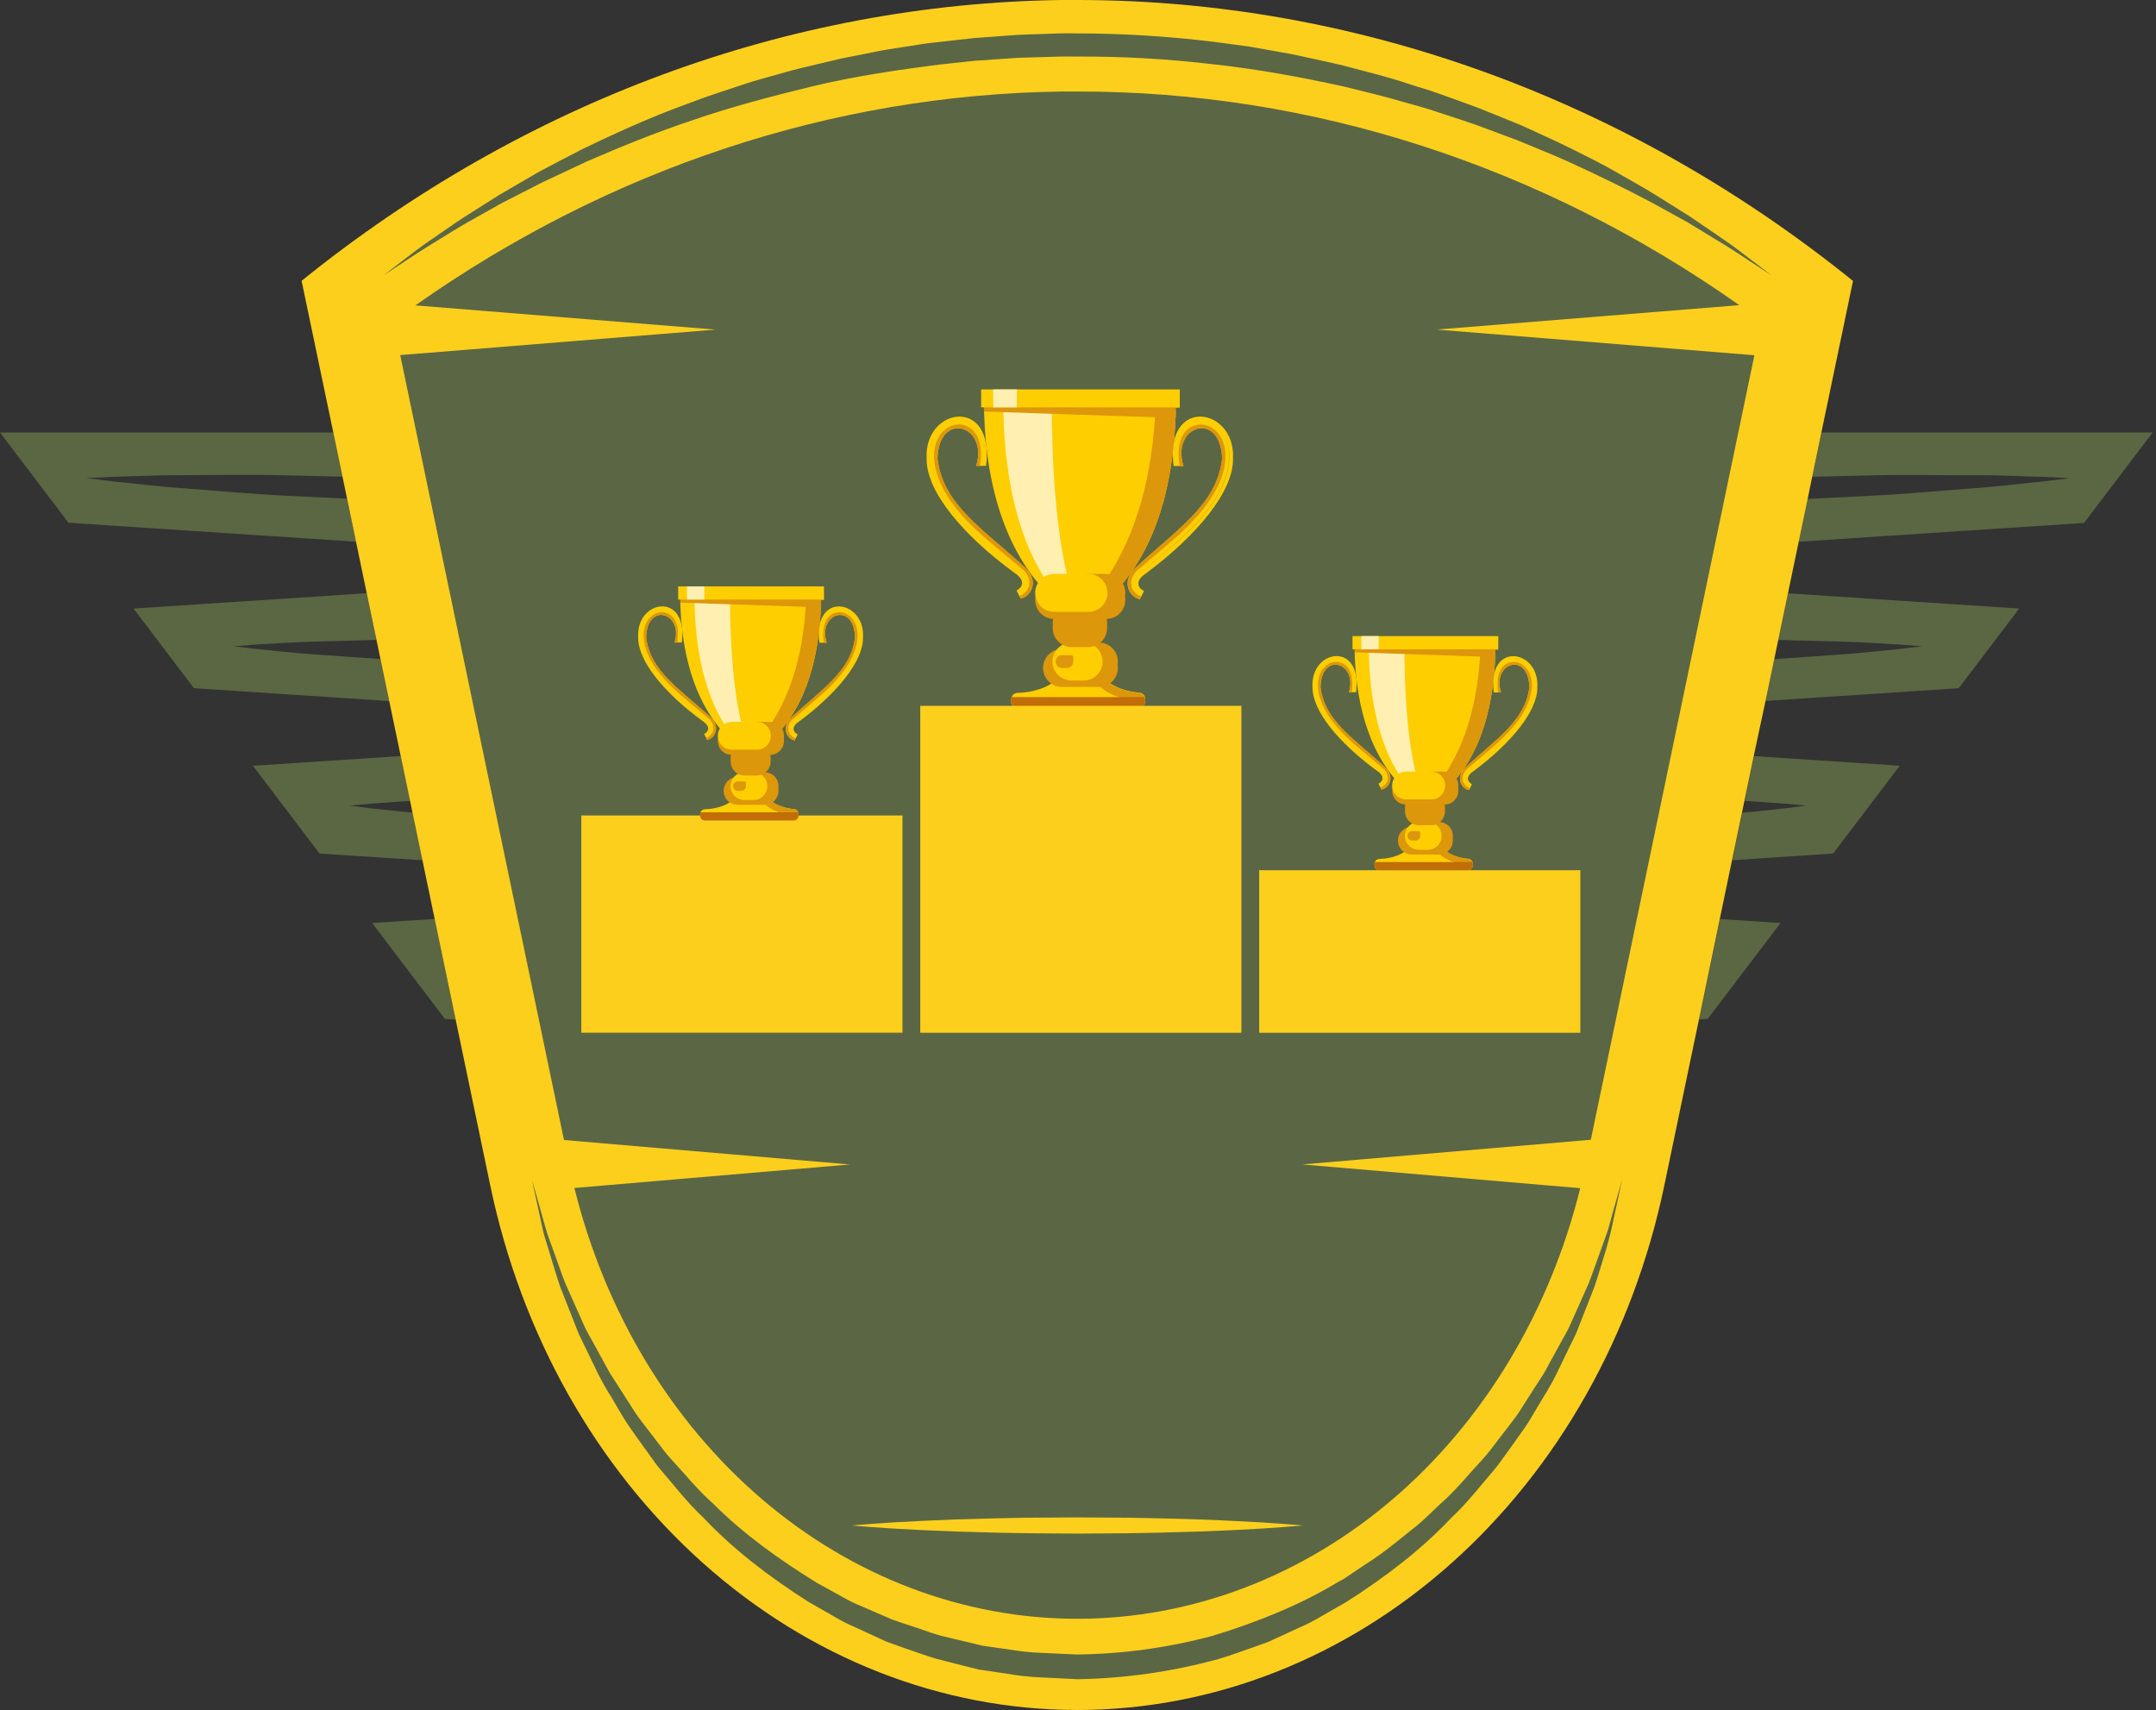 <svg width="382" height="303" viewBox="0 0 382 303" fill="none" xmlns="http://www.w3.org/2000/svg">
<rect x="0" y="0" width="382" height="303" fill="#333333" stroke="none"/>
<path d="M57.769 50.618C57.769 50.618 92.812 25.721 117.647 16.091C145.436 5.315 162.387 1.546 191.77 1.506C221.357 1.466 238.488 5.087 266.421 16.091C290.868 25.722 325.245 50.618 325.245 50.618C325.245 50.618 295.173 203.61 290.953 218.79C286.732 233.97 283.322 240.953 275.39 253.02C268.273 263.846 263.355 269.398 253.759 277.427C243.582 285.944 237.055 289.966 225.007 294.393C212.54 298.974 204.882 299.657 191.77 299.751C178.047 299.85 169.962 299.318 156.951 294.393C145.197 289.944 139.068 285.576 128.99 277.427C118.918 269.283 113.166 264.244 105.777 253.02C97.947 241.125 95.226 233.375 91.269 218.79C87.312 204.205 57.769 50.618 57.769 50.618Z" fill="#5B6744"/>
<path d="M65.93 163.552L78.829 180.548L80.744 180.673L77.024 162.826L65.93 163.552Z" fill="#5B6643"/>
<path d="M56.281 116C51.818 115.72 48.098 115.226 45.498 115.006L41.404 114.512L45.503 114.196C48.109 114.089 51.834 113.756 56.302 113.672C59.467 113.613 62.965 113.476 66.716 113.399L64.986 105.112L23.656 107.832L34.361 121.947L68.974 124.227L67.418 116.774C63.392 116.524 59.631 116.214 56.281 116Z" fill="#5B6643"/>
<path d="M50.615 87.836C44.073 87.521 37.953 86.902 32.741 86.539C27.528 86.175 23.155 85.586 20.079 85.306L15.289 84.711L20.09 84.485C23.144 84.431 27.513 84.187 32.751 84.193C37.99 84.199 44.094 84.056 50.636 84.229L60.691 84.467L59.056 76.639H0L12.134 92.629L63.097 95.986L61.514 88.366L50.615 87.836Z" fill="#5B6643"/>
<path d="M65.629 143.217L62.005 142.747L65.635 142.407C67.428 142.312 69.829 142.08 72.667 141.931L71.005 133.966L44.812 135.693L56.618 151.248L74.883 152.438L73.115 143.985C70.071 143.735 67.497 143.39 65.629 143.217Z" fill="#5B6643"/>
<path d="M302.57 180.548L315.469 163.552L304.743 162.844L301.029 180.649L302.57 180.548Z" fill="#5B6643"/>
<path d="M321.082 84.485L331.354 84.241C337.896 84.068 344.016 84.241 349.244 84.205C354.472 84.169 358.845 84.443 361.905 84.497L366.706 84.723L361.916 85.318C358.867 85.598 354.53 86.169 349.254 86.55C343.979 86.931 337.927 87.533 331.386 87.848L320.249 88.408L318.666 95.992L369.254 92.658L381.399 76.639H322.712L321.082 84.485Z" fill="#5B6643"/>
<path d="M325.683 113.672C330.151 113.756 333.876 114.089 336.482 114.196L340.581 114.512L336.487 115.006C333.886 115.226 330.157 115.72 325.704 116C322.296 116.214 318.455 116.536 314.345 116.786L312.815 124.203L347.049 121.947L357.759 107.832L316.788 105.136L315.068 113.399C318.882 113.47 322.48 113.607 325.683 113.672Z" fill="#5B6643"/>
<path d="M316.349 142.407L319.979 142.747L316.355 143.217C314.424 143.396 311.791 143.753 308.668 144.015L306.911 152.426L324.801 151.236L336.603 135.681L310.752 133.978L309.122 141.919C312.034 142.068 314.508 142.312 316.349 142.407Z" fill="#5B6643"/>
<path d="M321.082 84.485L322.712 76.639L328.315 49.779C288.227 17.42 240.174 0.015 190.884 0C189.908 0 188.943 0 187.967 0C139.671 0.687 92.721 18.053 53.438 49.761L59.056 76.639L60.686 84.461L61.499 88.366L63.081 95.986L64.975 105.094L66.706 113.381L67.407 116.756L68.964 124.209L70.995 133.948L72.657 141.913L73.084 143.979L74.851 152.432L77.009 162.802L80.734 180.661L86.859 210.033C92.373 236.49 105.647 260.068 124.528 276.943C143.409 293.818 166.788 303 190.874 303C214.96 303 238.339 293.818 257.219 276.943C276.1 260.068 289.374 236.49 294.889 210.033L301.019 180.638L304.712 162.832L306.88 152.414L308.637 144.003L309.075 141.907L310.726 133.978L312.815 124.203L314.361 116.786L315.068 113.399L316.788 105.136L318.698 95.98L320.28 88.396L321.082 84.485ZM281.863 201.955L230.758 206.331L279.985 210.539C274.549 232.492 262.896 251.833 246.804 265.611C230.712 279.388 211.067 286.844 190.867 286.84C170.667 286.836 151.024 279.372 134.937 265.588C118.849 251.804 107.202 232.458 101.773 210.504L150.573 206.337L99.927 202.003L70.91 62.917L126.764 58.405L73.596 54.113C107.975 29.867 147.602 16.756 188.141 16.216H190.879C232.352 16.153 273.002 29.272 308.173 54.071L254.561 58.399L310.848 62.947L281.863 201.955ZM82.306 38.432L88.373 34.587L95.405 30.491C97.922 29.14 100.591 27.759 103.382 26.324C109.017 23.627 115.168 20.782 121.847 18.377C125.165 17.073 128.642 15.996 132.187 14.805C133.955 14.21 135.775 13.757 137.6 13.233C139.425 12.71 141.293 12.186 143.155 11.769L148.827 10.418L154.63 9.263C156.566 8.846 158.539 8.578 160.518 8.257C162.496 7.935 164.48 7.62 166.49 7.429L172.525 6.751L178.639 6.298C180.692 6.114 182.696 6.114 184.733 6.018L187.777 5.917C188.832 5.882 189.834 5.917 190.874 5.917C199.02 5.928 207.16 6.435 215.258 7.435L221.235 8.233L227.118 9.281C229.069 9.602 230.995 10.031 232.921 10.471C234.846 10.912 236.74 11.275 238.608 11.769C242.338 12.769 246.025 13.656 249.565 14.853C251.338 15.448 253.111 15.918 254.841 16.549L259.927 18.383C261.61 18.978 263.229 19.639 264.838 20.288L269.587 22.223C272.641 23.651 275.617 24.943 278.418 26.342C281.219 27.741 283.91 29.062 286.39 30.509C288.869 31.956 291.254 33.242 293.427 34.599L299.5 38.415L304.554 41.867L306.711 43.35C307.381 43.826 307.988 44.314 308.563 44.743L311.47 46.957L313.892 48.803L311.365 47.142C309.708 46.094 307.334 44.409 304.19 42.546L299.025 39.403L292.768 35.956C288.305 33.575 283.203 31.063 277.574 28.515C274.762 27.247 271.771 26.08 268.711 24.794C265.593 23.687 262.422 22.371 259.083 21.294L254.018 19.633C252.314 19.038 250.552 18.627 248.79 18.109C245.271 17.055 241.626 16.21 237.933 15.293C230.51 13.674 222.791 12.233 214.889 11.382C206.911 10.438 198.895 9.985 190.874 10.025C189.877 10.025 188.832 9.989 187.877 10.025L184.833 10.114C182.812 10.191 180.76 10.18 178.777 10.352L172.805 10.763L166.859 11.394C158.977 12.388 151.217 13.537 143.82 15.329C136.424 17.121 129.301 19.014 122.665 21.318C116.007 23.526 109.84 26.08 104.168 28.521L96.128 32.295L88.969 35.956L82.796 39.421C80.887 40.504 79.188 41.617 77.621 42.558C74.482 44.433 72.103 46.082 70.451 47.148L67.924 48.809L70.341 46.963C71.923 45.773 74.197 43.903 77.268 41.867C78.782 40.837 80.438 39.629 82.306 38.432ZM284.527 221.523C283.915 223.463 283.298 225.642 282.517 227.97C281.626 230.244 280.66 232.732 279.626 235.334C279.377 236.01 279.088 236.666 278.761 237.298L277.795 239.281L275.78 243.448C275.059 244.894 274.268 246.295 273.411 247.644L270.826 251.978C269.898 253.413 268.853 254.794 267.84 256.252L266.258 258.437C265.746 259.194 265.195 259.916 264.606 260.598C262.232 263.348 259.922 266.373 257.12 268.974C251.845 274.582 245.445 279.457 238.555 283.857L233.211 286.922C232.31 287.436 231.386 287.895 230.441 288.297L227.613 289.601L224.77 290.911C223.804 291.292 222.813 291.613 221.831 291.97C219.853 292.631 217.885 293.405 215.87 293.977C207.703 296.214 199.34 297.412 190.937 297.548L184.517 297.233C182.396 297.142 180.282 296.91 178.186 296.536L175.052 296.072L173.469 295.84L171.929 295.465L165.872 293.923C163.857 293.328 161.889 292.578 159.911 291.911C158.93 291.554 157.938 291.232 156.972 290.851L154.129 289.542L151.301 288.238C150.356 287.838 149.431 287.379 148.531 286.863L143.187 283.803C136.297 279.416 129.919 274.534 124.627 268.92C121.826 266.313 119.515 263.289 117.141 260.539C116.549 259.861 115.997 259.139 115.49 258.378L113.907 256.193C112.894 254.734 111.844 253.353 110.921 251.919C109.998 250.484 109.175 249.002 108.336 247.585C107.478 246.246 106.686 244.855 105.962 243.418C105.276 242.001 104.601 240.62 103.947 239.251C103.625 238.578 103.303 237.917 102.986 237.268C102.66 236.636 102.371 235.979 102.121 235.304C101.087 232.673 100.122 230.218 99.225 227.94C98.444 225.606 97.822 223.428 97.215 221.481L96.371 218.719C96.133 217.844 95.986 217.004 95.812 216.231C95.474 214.683 95.189 213.367 94.957 212.296C94.498 210.158 94.25 209.021 94.25 209.021L95.157 212.236L96.244 216.094C96.466 216.85 96.671 217.677 96.951 218.534C97.231 219.392 97.579 220.279 97.917 221.225C98.608 223.112 99.32 225.226 100.19 227.47L103.356 234.572C103.631 235.222 103.945 235.85 104.295 236.453L105.35 238.352L107.508 242.305L108.067 243.323L108.7 244.305L109.987 246.299L112.625 250.43C113.58 251.8 114.651 253.103 115.685 254.484L117.268 256.556C117.788 257.274 118.348 257.955 118.945 258.592C121.351 261.17 123.641 264.063 126.432 266.504C131.707 271.802 138.006 276.302 144.706 280.451L149.908 283.321C150.784 283.806 151.684 284.233 152.604 284.601L155.347 285.791L158.107 286.982C159.046 287.333 160.006 287.625 160.955 287.946C162.871 288.542 164.764 289.309 166.711 289.845L172.625 291.256L174.108 291.613L175.617 291.828L178.639 292.256C180.65 292.606 182.678 292.817 184.712 292.887L190.742 293.167C198.888 293.085 207 291.969 214.925 289.839C222.665 287.458 230.167 284.482 236.935 280.404C237.363 280.166 237.795 279.939 238.217 279.689L239.441 278.862L241.879 277.225C243.513 276.197 245.098 275.072 246.627 273.855L251.101 270.284C252.546 269.093 253.87 267.706 255.231 266.456C258.022 264.015 260.317 261.098 262.718 258.538C263.315 257.901 263.875 257.221 264.395 256.503L265.978 254.431C267.033 253.056 268.088 251.746 269.038 250.383L271.676 246.251C272.515 244.882 273.459 243.638 274.155 242.251L276.313 238.298C276.667 237.661 277.009 237.03 277.368 236.405C277.72 235.804 278.034 235.176 278.307 234.524C279.447 231.988 280.502 229.621 281.473 227.422C282.348 225.172 283.055 223.053 283.752 221.166C284.089 220.213 284.411 219.32 284.717 218.475C285.023 217.629 285.203 216.796 285.424 216.04L286.511 212.188C287.102 210.093 287.413 208.974 287.413 208.974L286.711 212.248C286.479 213.32 286.184 214.629 285.857 216.189C285.683 216.963 285.53 217.814 285.297 218.689C285.065 219.564 284.823 220.552 284.527 221.523Z" fill="#FDCF1D"/>
<path d="M205.535 269.045C203.198 269.004 200.787 268.92 198.328 268.92L190.884 268.873L183.44 268.92C180.987 268.92 178.571 269.01 176.234 269.045C171.559 269.147 167.191 269.301 163.451 269.486C155.97 269.825 150.984 270.307 150.984 270.307C150.984 270.307 155.97 270.79 163.451 271.129C167.191 271.314 171.559 271.468 176.234 271.57C178.571 271.605 180.982 271.689 183.44 271.695L190.884 271.742L198.328 271.695C200.781 271.695 203.198 271.611 205.535 271.575C210.209 271.474 214.577 271.319 218.318 271.135C225.799 270.79 230.784 270.307 230.784 270.307C230.784 270.307 225.799 269.825 218.318 269.486C214.577 269.295 210.209 269.141 205.535 269.045Z" fill="#FDCF1D"/>
<g clip-path="url(#clip0_527_206)">
<path d="M159.896 144.5H103V182.997H159.896V144.5Z" fill="#FDCF1D"/>
<path d="M280 154.195H223.104V183H280V154.195Z" fill="#FDCF1D"/>
<path d="M201.978 106.158L202.116 105.874C201.566 105.622 201.105 105.21 200.793 104.691C201.103 105.209 201.564 105.621 202.113 105.87L202.452 105.21L202.688 104.722C201.673 104.237 200.962 102.997 203.027 101.611C212.335 94.68 218.562 86.954 218.461 81.278C218.979 72.108 206.3 70.132 207.941 82.572H209.688C207.427 75.313 216.305 72.64 216.542 81.264C215.628 89.465 208.469 93.83 201.06 100.74C198.502 103.251 200.312 105.955 201.978 106.158ZM210.466 76.083C211.067 75.581 211.814 75.289 212.596 75.251C213.377 75.213 214.149 75.431 214.795 75.873C215.404 76.262 215.913 76.789 216.281 77.411C215.913 76.79 215.404 76.264 214.795 75.876C214.15 75.434 213.378 75.216 212.597 75.254C211.816 75.292 211.069 75.584 210.47 76.086C209.035 77.311 209.034 77.309 210.466 76.083ZM201.693 101.868L207.786 96.663C210.812 94.108 213.181 91.58 214.822 89.174C216.613 86.534 217.605 83.924 217.764 81.42C217.893 79.87 217.552 78.317 216.785 76.964C217.562 78.314 217.913 79.867 217.794 81.42C217.635 83.928 216.647 86.534 214.853 89.174C213.211 91.59 210.845 94.111 207.82 96.663L201.693 101.872C201.06 102.627 200.901 103.4 201.233 104.101C201.267 104.169 201.301 104.234 201.338 104.295C201.299 104.231 201.264 104.166 201.233 104.098C200.901 103.397 201.06 102.627 201.693 101.868V101.868Z" fill="#FFCE00"/>
<path d="M201.043 100.747C208.452 93.837 215.597 89.469 216.525 81.267C216.288 72.646 207.42 75.341 209.681 82.596H209.021C208.52 79.648 209.021 77.286 210.459 76.062C211.059 75.56 211.806 75.268 212.587 75.23C213.368 75.192 214.14 75.411 214.785 75.852C216.403 76.869 217.256 78.882 217.124 81.349C216.836 85.9 213.566 90.838 207.41 96.036L201.26 101.282V101.302C200.106 102.658 200.4 103.851 200.674 104.437C201.016 105.032 201.559 105.485 202.204 105.715L201.994 106.162C200.312 105.955 198.501 103.231 201.043 100.747Z" fill="#DD970A"/>
<path d="M181.71 100.652C174.264 93.806 167.071 89.499 166.107 81.308C166.286 72.684 175.181 75.283 172.967 82.559L174.714 82.535C176.277 70.081 163.609 72.165 164.184 81.332C164.12 86.991 170.398 94.664 179.753 101.516C181.828 102.871 181.107 104.132 180.116 104.623L180.356 105.108L180.694 105.765C181.243 105.51 181.702 105.096 182.011 104.576C181.702 105.096 181.243 105.51 180.694 105.765L180.837 106.05C182.485 105.83 184.265 103.115 181.71 100.652ZM172.138 76.052C171.534 75.555 170.784 75.269 170.003 75.238C169.222 75.206 168.452 75.43 167.809 75.876C167.204 76.272 166.7 76.803 166.337 77.428C166.7 76.802 167.205 76.27 167.812 75.876C168.454 75.429 169.223 75.204 170.004 75.235C170.785 75.266 171.534 75.552 172.138 76.049C173.58 77.262 173.58 77.263 172.138 76.052V76.052ZM181.554 103.986C181.52 104.054 181.486 104.118 181.449 104.183C181.486 104.119 181.52 104.053 181.551 103.986C181.889 103.281 181.713 102.512 181.077 101.76L174.937 96.605C171.891 94.081 169.522 91.58 167.853 89.177C166.046 86.554 165.037 83.955 164.864 81.451C164.726 79.899 165.056 78.342 165.812 76.981C165.058 78.341 164.728 79.897 164.864 81.447C165.04 83.951 166.046 86.551 167.856 89.177C169.512 91.576 171.894 94.077 174.937 96.605L181.08 101.76C181.717 102.509 181.879 103.278 181.554 103.986V103.986Z" fill="#FFCE00"/>
<path d="M181.72 100.628C174.274 93.782 167.082 89.479 166.117 81.288C166.296 72.66 175.181 75.279 172.968 82.555H173.628C174.112 79.6 173.59 77.248 172.148 76.035C171.544 75.538 170.794 75.252 170.013 75.221C169.231 75.189 168.461 75.415 167.819 75.862C166.208 76.899 165.369 78.912 165.518 81.376C165.833 85.927 169.133 90.841 175.333 95.982L181.517 101.173L181.537 101.194C182.698 102.549 182.414 103.735 182.14 104.325C181.803 104.923 181.264 105.38 180.62 105.616L180.833 106.06C182.485 105.833 184.286 103.092 181.72 100.628Z" fill="#DD970A"/>
<path d="M174.359 72.999C174.731 86.951 178.613 98.51 186.256 105.809C186.682 106.219 187.125 106.616 187.579 106.999L187.873 107.246C188.252 107.555 188.635 107.86 189.031 108.151C189.031 108.185 189.031 108.222 189.031 108.256H193.874C193.874 108.219 193.874 108.185 193.874 108.151L194.189 107.91L194.646 107.572L194.9 107.365C203.7 100.218 207.921 87.994 208.303 73.016C208.31 72.78 208.256 72.547 208.147 72.338C208.064 72.163 207.935 72.015 207.773 71.909C207.611 71.803 207.423 71.744 207.23 71.738H175.415C175.221 71.744 175.033 71.803 174.872 71.909C174.71 72.014 174.58 72.163 174.497 72.338C174.397 72.543 174.349 72.77 174.359 72.999V72.999Z" fill="#FFCE00"/>
<path d="M202.878 124.014V124.289C202.892 124.592 202.787 124.889 202.586 125.117C202.385 125.345 202.104 125.485 201.801 125.509L180.224 125.488C179.917 125.463 179.632 125.318 179.431 125.084C179.23 124.85 179.13 124.546 179.151 124.238V124.034C179.15 123.858 179.184 123.683 179.249 123.519C179.319 123.318 179.446 123.141 179.615 123.011C179.784 122.88 179.988 122.803 180.201 122.787C184.218 122.638 186.997 121.249 188.699 118.789L188.737 118.734C188.821 118.612 188.899 118.49 188.977 118.365L189.011 118.311C189.082 118.294 189.17 117.992 189.258 117.504C189.258 117.447 189.282 117.386 189.292 117.321C189.292 117.206 189.329 117.081 189.349 116.952C189.584 115.232 189.73 113.502 189.786 111.767C189.786 111.245 189.806 110.75 189.786 110.293C189.786 110.113 189.786 109.954 189.786 109.778C189.786 109.713 189.786 109.656 189.786 109.595C189.764 109.436 189.775 109.274 189.818 109.119C189.861 108.964 189.935 108.82 190.035 108.695C190.135 108.569 190.26 108.466 190.402 108.39C190.543 108.315 190.699 108.269 190.859 108.256H192.067C192.207 108.258 192.346 108.29 192.473 108.348C192.601 108.406 192.715 108.49 192.808 108.595C192.931 108.733 193.024 108.894 193.082 109.068C193.14 109.243 193.162 109.428 193.147 109.612V109.612C193.147 109.764 193.123 109.927 193.113 110.096C193.113 110.154 193.113 110.211 193.113 110.276C193.048 112.496 193.147 114.719 193.407 116.925C193.424 117.057 193.438 117.179 193.458 117.294C193.458 117.359 193.458 117.42 193.485 117.477C193.573 117.999 193.661 118.287 193.739 118.212L193.837 118.351L193.979 118.545C194.037 118.623 194.094 118.697 194.155 118.768C196.078 121.208 198.701 122.476 201.94 122.743C202.148 122.768 202.344 122.852 202.506 122.985C202.668 123.117 202.789 123.293 202.854 123.492C202.895 123.663 202.903 123.84 202.878 124.014Z" fill="#FFCE00"/>
<path d="M189.806 109.405C190.284 109.366 190.765 109.366 191.244 109.405C191.796 109.442 192.344 109.49 192.896 109.503C193 109.506 193.103 109.519 193.204 109.544L193.106 109.629C193.106 109.781 193.082 109.944 193.072 110.113C192.81 110.317 192.519 110.48 192.209 110.598C191.92 110.703 191.615 110.757 191.308 110.757C190.765 110.753 190.235 110.588 189.785 110.283C189.785 110.103 189.785 109.944 189.765 109.768L189.704 109.723C189.75 109.621 189.784 109.515 189.806 109.405Z" fill="#DD970A"/>
<path d="M187.119 103.217C187.106 104.596 187.362 105.965 187.873 107.246C188.248 108.256 188.906 109.135 189.769 109.778C190.229 110.102 190.777 110.279 191.339 110.286C191.648 110.285 191.953 110.23 192.243 110.123C192.554 110.006 192.846 109.843 193.109 109.639C193.787 109.077 194.323 108.363 194.673 107.555C195.149 106.491 195.437 105.352 195.523 104.19C195.546 103.895 195.56 103.593 195.563 103.288V103.217C195.563 99.313 193.671 96.148 191.339 96.148C189.105 96.148 187.278 99.055 187.129 102.736C187.122 102.895 187.119 103.054 187.119 103.217Z" fill="#FFCE00"/>
<path d="M190.686 107.246C190.656 107.165 190.622 107.084 190.591 106.999C190.447 106.617 190.305 106.221 190.165 105.809C187.714 98.51 186.469 86.951 186.35 72.999C186.347 72.772 186.364 72.545 186.401 72.321C186.462 71.962 186.57 71.721 186.696 71.721H178.661C178.49 71.736 178.327 71.8 178.193 71.907C178.058 72.014 177.959 72.158 177.906 72.321C177.814 72.535 177.769 72.766 177.774 72.999C178.082 86.951 181.287 98.51 187.589 105.809C187.946 106.218 188.31 106.615 188.682 106.999L188.926 107.246C189.238 107.555 189.556 107.86 189.881 108.151C189.881 108.185 189.881 108.222 189.881 108.256H191.055C191.055 108.222 191.055 108.185 191.055 108.151C190.93 107.86 190.808 107.555 190.686 107.246Z" fill="#FFEFB1"/>
<path d="M192.236 109.269C192.236 109.557 192.236 109.842 192.236 110.123C192.236 112.716 192.324 115.074 192.517 116.952V117.067C192.664 117.078 192.805 117.131 192.922 117.22C193.039 117.31 193.128 117.431 193.178 117.57C193.228 117.709 193.236 117.859 193.203 118.002C193.169 118.146 193.094 118.277 192.988 118.379C192.948 118.411 192.905 118.44 192.859 118.463C194.139 122.53 198.132 124.106 202.861 124.289V124.014C202.877 123.717 202.782 123.425 202.594 123.195C202.406 122.965 202.139 122.813 201.845 122.77C198.525 122.493 195.844 121.157 193.905 118.572C193.854 118.511 193.807 118.443 193.759 118.379C193.883 118.376 194.002 118.332 194.098 118.253C194.184 118.181 194.253 118.091 194.299 117.989C194.345 117.887 194.368 117.776 194.365 117.664C194.368 117.48 194.304 117.302 194.186 117.162C194.133 117.098 194.067 117.046 193.992 117.009C193.917 116.973 193.836 116.953 193.753 116.952H193.34C193.079 114.745 192.981 112.521 193.045 110.3C193.045 110.069 193.069 109.845 193.089 109.622C193.767 109.06 194.303 108.346 194.653 107.538C203.609 100.421 207.924 88.106 208.31 72.972C208.317 72.736 208.263 72.503 208.154 72.294H208.994V69.136H204.834C204.834 69.847 204.797 71.013 204.766 71.718C204.766 71.918 204.766 72.118 204.739 72.318C204.174 83.88 201.649 94.47 195.563 103.291C194.902 104.247 194.199 105.182 193.455 106.097C193.409 106.84 193.243 107.57 192.964 108.26C192.91 108.376 192.849 108.489 192.781 108.598C192.632 108.846 192.448 109.072 192.236 109.269Z" fill="#DD970A"/>
<path d="M188.171 118.362H194.7" stroke="#DD970A" stroke-width="6.72" stroke-miterlimit="10" stroke-linecap="round"/>
<path d="M192.003 117.22H194.7" stroke="#DD970A" stroke-width="6.72" stroke-miterlimit="10" stroke-linecap="round"/>
<path d="M189.833 117.22H192.003" stroke="#FFCE00" stroke-width="6.72" stroke-miterlimit="10" stroke-linecap="round"/>
<path d="M189.024 118.362H188.174C187.873 118.362 187.583 118.242 187.37 118.028C187.157 117.815 187.037 117.525 187.037 117.223C187.037 116.921 187.157 116.631 187.37 116.418C187.583 116.204 187.873 116.084 188.174 116.084H189.701C190.327 116.084 190.148 116.593 190.148 117.223C190.148 117.523 190.03 117.81 189.819 118.023C189.609 118.236 189.323 118.358 189.024 118.362Z" fill="#DD970A"/>
<path d="M189.877 111.299H192.798" stroke="#DD970A" stroke-width="6.72" stroke-miterlimit="10" stroke-linecap="round"/>
<path d="M190.967 110.333H192.798" stroke="#DD970A" stroke-width="6.72" stroke-miterlimit="10" stroke-linecap="round"/>
<path d="M189.877 110.333H190.293" stroke="#DD970A" stroke-width="6.72" stroke-miterlimit="10" stroke-linecap="round"/>
<path d="M186.77 106.311H196.02" stroke="#DD970A" stroke-width="6.72" stroke-miterlimit="10" stroke-linecap="round"/>
<path d="M192.855 105.057H196.02" stroke="#DD970A" stroke-width="6.72" stroke-miterlimit="10" stroke-linecap="round"/>
<path d="M186.77 105.057H192.855" stroke="#FFCE00" stroke-width="6.72" stroke-miterlimit="10" stroke-linecap="round"/>
<path d="M174.331 72.918L208.343 74.059V72.084H174.331V72.918Z" fill="#DD970A"/>
<path d="M209.031 69H173.841V72.179H209.031V69Z" fill="#FFCE00"/>
<path d="M175.963 69C175.963 69.928 175.963 71.291 175.997 72.182H180.156C180.156 71.294 180.177 69.928 180.184 69H175.963Z" fill="#FFEFB1"/>
<path d="M202.878 124.014V124.289C202.892 124.592 202.787 124.889 202.586 125.117C202.385 125.345 202.104 125.485 201.801 125.509L180.224 125.488C179.917 125.463 179.632 125.318 179.431 125.084C179.23 124.85 179.13 124.546 179.151 124.238V124.034C179.15 123.858 179.184 123.683 179.249 123.519H202.8C202.855 123.678 202.882 123.846 202.878 124.014V124.014Z" fill="#C16D08"/>
<path d="M140.81 131.182L140.915 130.971C140.51 130.788 140.171 130.485 139.943 130.104C140.171 130.485 140.51 130.788 140.915 130.971L141.151 130.487L141.327 130.128C140.593 129.772 140.058 128.864 141.578 127.847C148.408 122.764 152.981 117.087 152.906 112.936C153.285 106.203 143.981 104.752 145.186 113.885H146.465C144.807 108.558 151.326 106.596 151.498 112.926C150.821 118.941 145.572 122.15 140.136 127.22C138.271 129.047 139.588 131.032 140.81 131.182ZM147.054 109.124C147.494 108.754 148.043 108.538 148.617 108.51C149.191 108.482 149.758 108.643 150.232 108.968C150.678 109.254 151.052 109.64 151.322 110.096C151.052 109.64 150.678 109.254 150.232 108.968C149.758 108.644 149.191 108.484 148.617 108.512C148.044 108.541 147.495 108.755 147.054 109.124V109.124ZM140.623 128.05L145.105 124.228C147.065 122.636 148.802 120.787 150.27 118.731C151.586 116.793 152.3 114.878 152.429 113.038C152.524 111.9 152.274 110.761 151.712 109.768C152.274 110.762 152.524 111.903 152.429 113.041C152.314 114.878 151.586 116.793 150.27 118.731C148.804 120.787 147.067 122.636 145.108 124.228L140.603 128.033C140.139 128.589 140.024 129.155 140.265 129.67C140.285 129.72 140.31 129.767 140.339 129.812C140.312 129.768 140.285 129.718 140.261 129.67C140.021 129.155 140.139 128.589 140.603 128.033L140.623 128.05Z" fill="#FFCE00"/>
<path d="M140.126 127.206C145.566 122.123 150.822 118.931 151.489 112.912C151.32 106.582 144.807 108.558 146.466 113.885H145.985C145.616 111.719 145.985 109.988 147.038 109.09C147.479 108.721 148.027 108.507 148.601 108.479C149.174 108.45 149.742 108.61 150.216 108.934C151.401 109.686 152.027 111.157 151.932 112.97C151.719 116.311 149.319 119.937 144.801 123.75L140.286 127.6V127.616C139.439 128.616 139.656 129.487 139.859 129.917C140.109 130.354 140.507 130.686 140.979 130.856L140.827 131.195C139.588 131.032 138.255 129.03 140.126 127.206Z" fill="#DD970A"/>
<path d="M125.934 127.139C120.465 122.113 115.191 118.955 114.481 112.939C114.613 106.609 121.142 108.534 119.52 113.858L120.8 113.841C121.947 104.691 112.65 106.23 113.073 112.956C113.025 117.111 117.632 122.743 124.499 127.772C126.022 128.789 125.494 129.694 124.763 130.053L124.939 130.392L125.179 130.873C125.58 130.685 125.916 130.382 126.144 130.002C125.916 130.384 125.579 130.688 125.176 130.877L125.281 131.087C126.506 130.941 127.813 128.945 125.934 127.139ZM118.911 109.083C118.468 108.718 117.917 108.508 117.344 108.485C116.77 108.461 116.204 108.626 115.733 108.954C115.288 109.244 114.917 109.634 114.65 110.093C114.918 109.633 115.288 109.242 115.733 108.951C116.204 108.623 116.77 108.458 117.344 108.481C117.917 108.505 118.468 108.715 118.911 109.08C119.967 109.967 119.967 109.969 118.911 109.083ZM125.819 129.585C125.796 129.636 125.772 129.684 125.745 129.731C125.772 129.684 125.796 129.636 125.819 129.585C126.06 129.07 125.938 128.504 125.481 127.952L120.966 124.17C118.996 122.594 117.248 120.76 115.767 118.717C114.437 116.789 113.699 114.881 113.57 113.045C113.47 111.906 113.713 110.763 114.267 109.764C113.713 110.762 113.47 111.904 113.57 113.041C113.699 114.881 114.437 116.789 115.767 118.714C117.246 120.758 118.995 122.593 120.966 124.167L125.474 127.952C125.941 128.504 126.07 129.067 125.819 129.585V129.585Z" fill="#FFCE00"/>
<path d="M125.941 127.122C120.475 122.096 115.198 118.938 114.491 112.923C114.623 106.592 121.145 108.517 119.521 113.854H120.001C120.357 111.686 119.974 109.957 118.918 109.069C118.475 108.704 117.924 108.494 117.351 108.471C116.777 108.448 116.211 108.613 115.74 108.941C114.559 109.703 113.943 111.177 114.048 112.99C114.278 116.328 116.701 119.937 121.243 123.709L125.786 127.522C126.639 128.515 126.432 129.389 126.229 129.819C125.983 130.258 125.588 130.595 125.115 130.768L125.271 131.107C126.507 130.941 127.82 128.931 125.941 127.122Z" fill="#DD970A"/>
<path d="M120.539 106.84C120.813 117.084 123.663 125.566 129.271 130.924C129.586 131.226 129.911 131.517 130.243 131.798L130.459 131.978C130.737 132.208 131.018 132.429 131.309 132.656V132.734H134.87C134.868 132.708 134.868 132.682 134.87 132.656L135.1 132.483C135.215 132.395 135.327 132.31 135.438 132.219C135.499 132.171 135.564 132.12 135.624 132.066C142.072 126.82 145.179 117.85 145.464 106.853C145.469 106.679 145.429 106.506 145.349 106.352C145.287 106.223 145.191 106.114 145.072 106.036C144.952 105.958 144.814 105.915 144.672 105.911H121.331C121.189 105.915 121.05 105.958 120.931 106.036C120.811 106.114 120.716 106.223 120.654 106.352C120.577 106.503 120.538 106.67 120.539 106.84Z" fill="#FFCE00"/>
<path d="M141.474 144.289V144.489C141.484 144.712 141.408 144.93 141.26 145.097C141.113 145.264 140.907 145.367 140.685 145.384H124.838C124.613 145.364 124.405 145.257 124.257 145.085C124.11 144.914 124.035 144.691 124.05 144.466V144.317C124.05 144.187 124.074 144.058 124.121 143.937C124.172 143.789 124.266 143.659 124.391 143.564C124.515 143.469 124.665 143.413 124.821 143.402C127.769 143.29 129.81 142.27 131.059 140.463L131.086 140.423C131.147 140.338 131.205 140.247 131.262 140.155L131.289 140.114C131.34 140.114 131.404 139.881 131.469 139.521C131.469 139.481 131.486 139.433 131.492 139.386C131.499 139.338 131.523 139.213 131.536 139.118C131.71 137.855 131.816 136.584 131.855 135.309C131.855 134.926 131.871 134.56 131.855 134.228C131.855 134.096 131.855 133.97 131.855 133.852C131.855 133.804 131.855 133.76 131.855 133.716C131.839 133.6 131.847 133.481 131.879 133.368C131.91 133.255 131.964 133.149 132.037 133.057C132.111 132.965 132.202 132.889 132.306 132.834C132.409 132.778 132.523 132.744 132.64 132.734H133.516C133.619 132.735 133.721 132.759 133.814 132.802C133.908 132.846 133.991 132.909 134.058 132.988C134.147 133.089 134.215 133.208 134.257 133.337C134.299 133.466 134.314 133.602 134.302 133.737V133.737C134.302 133.852 134.285 133.971 134.278 134.096C134.278 134.137 134.278 134.181 134.278 134.225C134.23 135.856 134.303 137.488 134.495 139.108C134.495 139.203 134.518 139.294 134.532 139.376C134.545 139.457 134.532 139.471 134.552 139.511C134.616 139.894 134.681 140.104 134.738 140.053L134.809 140.152L134.914 140.297L135.043 140.46C136.454 142.249 138.38 143.171 140.746 143.378C140.899 143.395 141.045 143.456 141.165 143.553C141.285 143.651 141.374 143.78 141.423 143.927C141.46 144.044 141.478 144.167 141.474 144.289Z" fill="#FFCE00"/>
<path d="M131.878 133.564C132.23 133.533 132.583 133.533 132.934 133.564C133.34 133.588 133.743 133.625 134.146 133.635C134.222 133.638 134.298 133.648 134.373 133.666L134.302 133.727C134.302 133.838 134.285 133.957 134.278 134.065C134.086 134.215 133.873 134.335 133.645 134.421C133.428 134.501 133.199 134.541 132.968 134.54C132.571 134.539 132.182 134.421 131.851 134.201C131.851 134.072 131.851 133.947 131.851 133.825L131.804 133.794C131.837 133.721 131.862 133.643 131.878 133.564Z" fill="#DD970A"/>
<path d="M129.908 129.023C129.897 130.034 130.085 131.038 130.459 131.978C130.734 132.72 131.217 133.366 131.85 133.838C132.189 134.076 132.591 134.206 133.005 134.211C133.235 134.212 133.465 134.172 133.682 134.093C133.91 134.006 134.123 133.885 134.314 133.733C134.813 133.322 135.207 132.798 135.465 132.205C135.814 131.425 136.024 130.59 136.088 129.738C136.105 129.518 136.115 129.297 136.118 129.06V129.009C136.118 126.142 134.731 123.818 133.018 123.818C131.377 123.818 130.036 125.953 129.928 128.657C129.908 128.779 129.908 128.904 129.908 129.023Z" fill="#FFCE00"/>
<path d="M132.524 131.978C132.5 131.92 132.477 131.859 132.456 131.798C132.348 131.518 132.243 131.227 132.141 130.924C130.344 125.566 129.434 117.084 129.342 106.84C129.338 106.672 129.351 106.504 129.38 106.338C129.424 106.074 129.501 105.897 129.593 105.897H123.7C123.575 105.908 123.455 105.956 123.357 106.034C123.258 106.113 123.184 106.218 123.145 106.338C123.078 106.496 123.045 106.668 123.05 106.84C123.277 117.084 125.626 125.566 130.26 130.924C130.519 131.224 130.786 131.516 131.062 131.798L131.241 131.978C131.471 132.208 131.701 132.429 131.942 132.656C131.943 132.682 131.943 132.708 131.942 132.734H132.795V132.656C132.703 132.429 132.612 132.208 132.524 131.978Z" fill="#FFEFB1"/>
<path d="M133.665 133.466C133.665 133.676 133.665 133.886 133.665 134.093C133.665 135.994 133.729 137.725 133.868 139.105V139.189C133.975 139.198 134.078 139.238 134.163 139.304C134.248 139.37 134.313 139.459 134.349 139.561C134.384 139.663 134.39 139.772 134.365 139.877C134.34 139.982 134.285 140.077 134.207 140.152C134.178 140.176 134.146 140.196 134.112 140.213C135.053 143.208 137.98 144.354 141.453 144.489V144.289C141.467 144.073 141.399 143.859 141.263 143.689C141.127 143.52 140.933 143.408 140.719 143.375C138.282 143.171 136.319 142.192 134.887 140.294L134.782 140.148C134.87 140.147 134.954 140.116 135.022 140.06C135.085 140.007 135.135 139.94 135.169 139.865C135.203 139.79 135.22 139.709 135.219 139.626C135.22 139.492 135.173 139.361 135.087 139.257C135.048 139.21 134.999 139.172 134.944 139.145C134.889 139.119 134.829 139.105 134.768 139.105H134.467C134.275 137.484 134.203 135.852 134.251 134.221C134.251 134.052 134.251 133.882 134.281 133.733C134.78 133.322 135.174 132.798 135.432 132.205C142.005 126.979 145.173 117.941 145.457 106.84C145.462 106.665 145.423 106.493 145.342 106.338H145.938V104.003H142.892C142.892 104.525 142.864 105.379 142.841 105.897C142.841 106.043 142.841 106.192 142.824 106.338C142.411 114.827 140.556 122.604 136.088 129.074C135.604 129.775 135.073 130.463 134.542 131.134C134.506 131.679 134.384 132.214 134.18 132.72C134.14 132.808 134.095 132.892 134.044 132.974C133.939 133.154 133.812 133.319 133.665 133.466V133.466Z" fill="#DD970A"/>
<path d="M130.676 140.138H135.472" stroke="#DD970A" stroke-width="4.93" stroke-miterlimit="10" stroke-linecap="round"/>
<path d="M133.489 139.301H135.473" stroke="#DD970A" stroke-width="4.93" stroke-miterlimit="10" stroke-linecap="round"/>
<path d="M131.898 139.301H133.489" stroke="#FFCE00" stroke-width="4.93" stroke-miterlimit="10" stroke-linecap="round"/>
<path d="M131.303 140.138H130.676C130.464 140.125 130.265 140.031 130.12 139.876C129.974 139.72 129.894 139.516 129.894 139.303C129.894 139.09 129.974 138.885 130.12 138.73C130.265 138.575 130.464 138.481 130.676 138.467H131.824C132.284 138.467 132.162 138.84 132.162 139.301C132.162 139.413 132.14 139.524 132.096 139.627C132.053 139.73 131.989 139.824 131.909 139.902C131.829 139.98 131.734 140.041 131.63 140.081C131.526 140.122 131.414 140.141 131.303 140.138V140.138Z" fill="#DD970A"/>
<path d="M131.929 134.953H134.075" stroke="#DD970A" stroke-width="4.93" stroke-miterlimit="10" stroke-linecap="round"/>
<path d="M132.73 134.245H134.074" stroke="#DD970A" stroke-width="4.93" stroke-miterlimit="10" stroke-linecap="round"/>
<path d="M131.929 134.245H132.237" stroke="#DD970A" stroke-width="4.93" stroke-miterlimit="10" stroke-linecap="round"/>
<path d="M129.65 131.29H136.44" stroke="#DD970A" stroke-width="4.93" stroke-miterlimit="10" stroke-linecap="round"/>
<path d="M134.115 130.372H136.44" stroke="#DD970A" stroke-width="4.93" stroke-miterlimit="10" stroke-linecap="round"/>
<path d="M129.65 130.372H134.115" stroke="#FFCE00" stroke-width="4.93" stroke-miterlimit="10" stroke-linecap="round"/>
<path d="M120.519 106.782L145.484 107.619V106.169H120.519V106.782Z" fill="#DD970A"/>
<path d="M145.992 103.905H120.16V106.24H145.992V103.905Z" fill="#FFCE00"/>
<path d="M121.717 103.905C121.717 104.583 121.717 105.599 121.74 106.24H124.787C124.787 105.589 124.787 104.586 124.807 103.905H121.717Z" fill="#FFEFB1"/>
<path d="M141.474 144.289V144.489C141.484 144.712 141.408 144.93 141.26 145.097C141.113 145.264 140.907 145.367 140.685 145.384H124.838C124.613 145.364 124.405 145.257 124.257 145.085C124.11 144.914 124.035 144.691 124.05 144.466V144.317C124.05 144.187 124.074 144.058 124.121 143.937H141.409C141.45 144.05 141.472 144.169 141.474 144.289V144.289Z" fill="#C16D08"/>
<path d="M260.288 139.992L260.393 139.782C259.988 139.599 259.649 139.296 259.422 138.915C259.65 139.296 259.989 139.599 260.393 139.782L260.63 139.298L260.806 138.939C260.072 138.583 259.537 137.674 261.056 136.658C267.887 131.575 272.459 125.898 272.385 121.747C272.764 115.013 263.46 113.563 264.664 122.696H265.944C264.285 117.369 270.804 115.407 270.977 121.737C270.3 127.752 265.05 130.961 259.615 136.031C257.75 137.857 259.066 139.843 260.288 139.992ZM266.533 117.935C266.973 117.565 267.522 117.349 268.096 117.321C268.67 117.293 269.237 117.453 269.711 117.779C270.157 118.065 270.53 118.451 270.801 118.907C270.53 118.451 270.157 118.065 269.711 117.779C269.236 117.455 268.669 117.295 268.096 117.323C267.522 117.352 266.974 117.566 266.533 117.935ZM260.102 136.861L264.583 133.039C266.543 131.447 268.281 129.598 269.748 127.542C271.065 125.603 271.779 123.689 271.908 121.849C272.002 120.711 271.752 119.572 271.19 118.578C271.752 119.573 272.003 120.713 271.908 121.852C271.793 123.689 271.065 125.603 269.748 127.542C268.282 129.598 266.546 131.447 264.587 133.039L260.082 136.844C259.618 137.4 259.503 137.966 259.743 138.481C259.764 138.531 259.789 138.578 259.818 138.623C259.791 138.579 259.763 138.528 259.74 138.481C259.499 137.966 259.618 137.4 260.082 136.844L260.102 136.861Z" fill="#FFCE00"/>
<path d="M259.604 136.017C265.043 130.934 270.3 127.742 270.966 121.723C270.797 115.393 264.285 117.369 265.943 122.696H265.463C265.094 120.53 265.463 118.799 266.515 117.901C266.956 117.532 267.505 117.318 268.078 117.289C268.652 117.261 269.219 117.421 269.694 117.745C270.878 118.497 271.504 119.968 271.41 121.781C271.196 125.122 268.797 128.748 264.278 132.561L259.763 136.41V136.427C258.917 137.427 259.134 138.298 259.337 138.728C259.587 139.165 259.984 139.497 260.457 139.667L260.305 140.006C259.066 139.843 257.732 137.841 259.604 136.017Z" fill="#DD970A"/>
<path d="M245.413 135.95C239.943 130.924 234.67 127.766 233.959 121.75C234.091 115.42 240.62 117.345 238.999 122.669L240.278 122.652C241.426 113.502 232.128 115.041 232.551 121.767C232.504 125.922 237.11 131.554 243.978 136.583C245.501 137.6 244.973 138.505 244.242 138.864L244.418 139.203L244.658 139.684C245.059 139.496 245.395 139.193 245.623 138.813C245.394 139.195 245.057 139.499 244.655 139.687L244.76 139.898C245.985 139.752 247.291 137.756 245.413 135.95ZM238.39 117.894C237.946 117.529 237.396 117.319 236.822 117.296C236.249 117.272 235.683 117.437 235.211 117.765C234.766 118.054 234.395 118.444 234.128 118.904C234.396 118.444 234.767 118.053 235.211 117.762C235.683 117.434 236.249 117.269 236.822 117.292C237.396 117.316 237.946 117.526 238.39 117.891C239.446 118.778 239.446 118.78 238.39 117.894ZM245.298 138.396C245.274 138.447 245.25 138.495 245.223 138.542C245.25 138.495 245.274 138.447 245.298 138.396C245.538 137.881 245.416 137.315 244.959 136.763L240.444 132.981C238.475 131.405 236.726 129.571 235.245 127.528C233.915 125.6 233.177 123.692 233.049 121.855C232.948 120.717 233.191 119.574 233.746 118.575C233.191 119.573 232.949 120.715 233.049 121.852C233.177 123.692 233.915 125.6 235.245 127.525C236.724 129.569 238.473 131.403 240.444 132.978L244.952 136.763C245.42 137.315 245.548 137.878 245.298 138.396Z" fill="#FFCE00"/>
<path d="M245.419 135.933C239.953 130.907 234.676 127.749 233.969 121.733C234.101 115.403 240.623 117.328 238.998 122.665H239.479C239.817 120.497 239.452 118.768 238.396 117.88C237.952 117.515 237.402 117.305 236.828 117.282C236.255 117.259 235.689 117.424 235.218 117.752C234.036 118.514 233.42 119.988 233.525 121.801C233.755 125.139 236.179 128.748 240.721 132.52L245.263 136.333C246.116 137.325 245.91 138.2 245.707 138.63C245.46 139.069 245.065 139.406 244.593 139.579L244.749 139.918C245.984 139.752 247.297 137.742 245.419 135.933Z" fill="#DD970A"/>
<path d="M240.018 115.651C240.292 125.895 243.142 134.377 248.75 139.735C249.065 140.037 249.39 140.328 249.721 140.609L249.938 140.789C250.216 141.019 250.496 141.24 250.788 141.467V141.545H254.348C254.347 141.519 254.347 141.493 254.348 141.467L254.578 141.294C254.693 141.206 254.805 141.121 254.917 141.029C254.978 140.982 255.042 140.931 255.103 140.877C261.551 135.631 264.658 126.661 264.942 115.664C264.947 115.49 264.908 115.317 264.827 115.163C264.766 115.034 264.67 114.925 264.55 114.847C264.431 114.769 264.293 114.726 264.15 114.722H240.81C240.667 114.726 240.529 114.769 240.409 114.847C240.29 114.925 240.194 115.034 240.133 115.163C240.056 115.314 240.016 115.481 240.018 115.651V115.651Z" fill="#FFCE00"/>
<path d="M260.951 153.1V153.3C260.962 153.523 260.885 153.741 260.738 153.908C260.591 154.075 260.384 154.178 260.163 154.195H244.316C244.091 154.175 243.882 154.068 243.735 153.896C243.588 153.725 243.513 153.502 243.527 153.277V153.128C243.527 152.998 243.552 152.869 243.598 152.748C243.65 152.6 243.744 152.47 243.868 152.375C243.993 152.28 244.143 152.224 244.299 152.213C247.247 152.101 249.288 151.081 250.537 149.274L250.564 149.234C250.625 149.149 250.682 149.058 250.74 148.966L250.767 148.925C250.818 148.925 250.882 148.692 250.946 148.332C250.946 148.292 250.946 148.244 250.97 148.197C250.994 148.149 251 148.024 251.014 147.929C251.187 146.666 251.293 145.394 251.332 144.12C251.332 143.737 251.332 143.371 251.332 143.039C251.332 142.907 251.332 142.781 251.332 142.663C251.332 142.615 251.332 142.571 251.332 142.527C251.317 142.411 251.325 142.292 251.356 142.179C251.388 142.066 251.442 141.96 251.515 141.868C251.588 141.776 251.68 141.7 251.783 141.645C251.887 141.589 252 141.555 252.117 141.545H252.994C253.097 141.546 253.199 141.57 253.292 141.613C253.385 141.657 253.468 141.72 253.535 141.799C253.625 141.9 253.692 142.019 253.734 142.148C253.776 142.277 253.792 142.413 253.779 142.548V142.548C253.779 142.663 253.762 142.781 253.755 142.907C253.755 142.948 253.755 142.992 253.755 143.036C253.708 144.666 253.78 146.299 253.972 147.919C253.972 148.014 253.996 148.105 254.009 148.187C254.023 148.268 254.009 148.282 254.03 148.322C254.094 148.705 254.158 148.915 254.216 148.864L254.287 148.963L254.392 149.108L254.52 149.271C255.932 151.06 257.858 151.982 260.224 152.189C260.377 152.206 260.522 152.267 260.642 152.364C260.762 152.462 260.852 152.591 260.9 152.738C260.938 152.855 260.955 152.978 260.951 153.1V153.1Z" fill="#FFCE00"/>
<path d="M251.356 142.375C251.707 142.344 252.06 142.344 252.412 142.375C252.818 142.399 253.221 142.436 253.623 142.446C253.7 142.449 253.776 142.459 253.85 142.476L253.779 142.537C253.779 142.649 253.762 142.768 253.755 142.876C253.564 143.026 253.35 143.146 253.122 143.232C252.906 143.312 252.676 143.352 252.446 143.351C252.048 143.35 251.66 143.232 251.329 143.012C251.329 142.883 251.329 142.758 251.329 142.636L251.281 142.605C251.315 142.532 251.34 142.454 251.356 142.375V142.375Z" fill="#DD970A"/>
<path d="M249.386 137.834C249.376 138.845 249.563 139.849 249.938 140.789C250.212 141.531 250.695 142.177 251.329 142.649C251.667 142.887 252.07 143.017 252.483 143.022C252.714 143.023 252.943 142.983 253.16 142.903C253.388 142.817 253.602 142.696 253.793 142.544C254.291 142.133 254.686 141.609 254.944 141.016C255.292 140.236 255.503 139.401 255.566 138.549C255.583 138.329 255.594 138.108 255.597 137.871V137.82C255.597 134.953 254.209 132.629 252.497 132.629C250.855 132.629 249.515 134.763 249.406 137.468C249.386 137.59 249.386 137.715 249.386 137.834Z" fill="#FFCE00"/>
<path d="M252.002 140.789C251.979 140.731 251.955 140.67 251.935 140.609C251.826 140.329 251.721 140.038 251.62 139.735C249.823 134.377 248.912 125.895 248.821 115.651C248.817 115.483 248.829 115.315 248.858 115.149C248.902 114.885 248.98 114.708 249.071 114.708H243.179C243.053 114.719 242.934 114.767 242.835 114.845C242.736 114.924 242.663 115.029 242.624 115.149C242.556 115.307 242.524 115.478 242.529 115.651C242.756 125.895 245.105 134.377 249.738 139.735C249.998 140.035 250.265 140.327 250.54 140.609L250.72 140.789C250.95 141.019 251.18 141.24 251.42 141.467C251.422 141.493 251.422 141.519 251.42 141.545H252.273V141.467C252.182 141.24 252.09 141.019 252.002 140.789Z" fill="#FFEFB1"/>
<path d="M253.143 142.277C253.143 142.487 253.143 142.697 253.143 142.903C253.143 144.805 253.207 146.536 253.346 147.916V148C253.453 148.009 253.555 148.049 253.641 148.115C253.726 148.181 253.79 148.27 253.826 148.372C253.862 148.473 253.867 148.583 253.842 148.688C253.817 148.793 253.762 148.888 253.684 148.963C253.655 148.987 253.623 149.007 253.589 149.024C254.53 152.019 257.458 153.165 260.931 153.3V153.1C260.944 152.884 260.876 152.67 260.741 152.5C260.605 152.331 260.411 152.219 260.196 152.185C257.759 151.982 255.796 151.003 254.364 149.105L254.26 148.959C254.347 148.958 254.432 148.927 254.5 148.871C254.563 148.818 254.613 148.751 254.647 148.676C254.681 148.601 254.698 148.52 254.696 148.437C254.698 148.302 254.651 148.171 254.564 148.068C254.525 148.021 254.477 147.983 254.422 147.956C254.367 147.93 254.307 147.916 254.246 147.916H253.945C253.753 146.295 253.68 144.663 253.728 143.032C253.728 142.863 253.728 142.693 253.759 142.544C254.257 142.133 254.651 141.609 254.909 141.016C261.482 135.79 264.65 126.752 264.935 115.651C264.94 115.476 264.9 115.304 264.82 115.149H265.415V112.814H262.369C262.369 113.336 262.342 114.19 262.318 114.708C262.318 114.854 262.318 115.003 262.301 115.149C261.888 123.638 260.034 131.415 255.566 137.885C255.082 138.586 254.551 139.274 254.019 139.945C253.984 140.49 253.861 141.025 253.657 141.531C253.617 141.618 253.572 141.703 253.522 141.785C253.417 141.965 253.289 142.13 253.143 142.277V142.277Z" fill="#DD970A"/>
<path d="M250.154 148.949H254.95" stroke="#DD970A" stroke-width="4.93" stroke-miterlimit="10" stroke-linecap="round"/>
<path d="M252.967 148.112H254.95" stroke="#DD970A" stroke-width="4.93" stroke-miterlimit="10" stroke-linecap="round"/>
<path d="M251.376 148.112H252.967" stroke="#FFCE00" stroke-width="4.93" stroke-miterlimit="10" stroke-linecap="round"/>
<path d="M250.78 148.949H250.154C249.942 148.936 249.743 148.842 249.597 148.687C249.452 148.531 249.371 148.327 249.371 148.114C249.371 147.901 249.452 147.696 249.597 147.541C249.743 147.386 249.942 147.292 250.154 147.278H251.301C251.762 147.278 251.64 147.651 251.64 148.112C251.64 148.224 251.617 148.335 251.574 148.438C251.53 148.541 251.467 148.634 251.387 148.713C251.306 148.791 251.211 148.852 251.107 148.892C251.003 148.933 250.892 148.952 250.78 148.949V148.949Z" fill="#DD970A"/>
<path d="M251.406 143.764H253.552" stroke="#DD970A" stroke-width="4.93" stroke-miterlimit="10" stroke-linecap="round"/>
<path d="M252.209 143.056H253.553" stroke="#DD970A" stroke-width="4.93" stroke-miterlimit="10" stroke-linecap="round"/>
<path d="M251.406 143.056H251.714" stroke="#DD970A" stroke-width="4.93" stroke-miterlimit="10" stroke-linecap="round"/>
<path d="M249.129 140.101H255.919" stroke="#DD970A" stroke-width="4.93" stroke-miterlimit="10" stroke-linecap="round"/>
<path d="M253.593 139.183H255.918" stroke="#DD970A" stroke-width="4.93" stroke-miterlimit="10" stroke-linecap="round"/>
<path d="M249.129 139.183H253.593" stroke="#FFCE00" stroke-width="4.93" stroke-miterlimit="10" stroke-linecap="round"/>
<path d="M239.997 115.593L264.962 116.43V114.98H239.997V115.593Z" fill="#DD970A"/>
<path d="M265.469 112.716H239.638V115.051H265.469V112.716Z" fill="#FFCE00"/>
<path d="M241.195 112.716C241.195 113.394 241.195 114.41 241.219 115.051H244.265C244.265 114.4 244.265 113.397 244.285 112.716H241.195Z" fill="#FFEFB1"/>
<path d="M260.951 153.1V153.3C260.962 153.523 260.885 153.741 260.738 153.908C260.591 154.075 260.384 154.178 260.163 154.195H244.316C244.091 154.175 243.882 154.068 243.735 153.896C243.588 153.725 243.513 153.502 243.527 153.277V153.128C243.527 152.998 243.552 152.869 243.598 152.748H260.887C260.928 152.861 260.95 152.98 260.951 153.1Z" fill="#C16D08"/>
<path d="M163.051 125.071V183H219.947V125.071H163.051ZM202.746 170.949H180.252V165.06H187.359V147.228H180.252V141.724C181.296 141.727 182.339 141.662 183.376 141.531C184.236 141.437 185.077 141.208 185.867 140.853C186.579 140.536 187.189 140.026 187.63 139.382C188.047 138.698 188.28 137.917 188.307 137.115H195.794V165.053H202.739L202.746 170.949Z" fill="#FDCF1D"/>
<rect x="173" y="136" width="35" height="39" fill="#FDCF1D"/>
</g>
<defs>
<clipPath id="clip0_527_206">
<rect width="177" height="114" fill="white" transform="translate(103 69)"/>
</clipPath>
</defs>
</svg>

